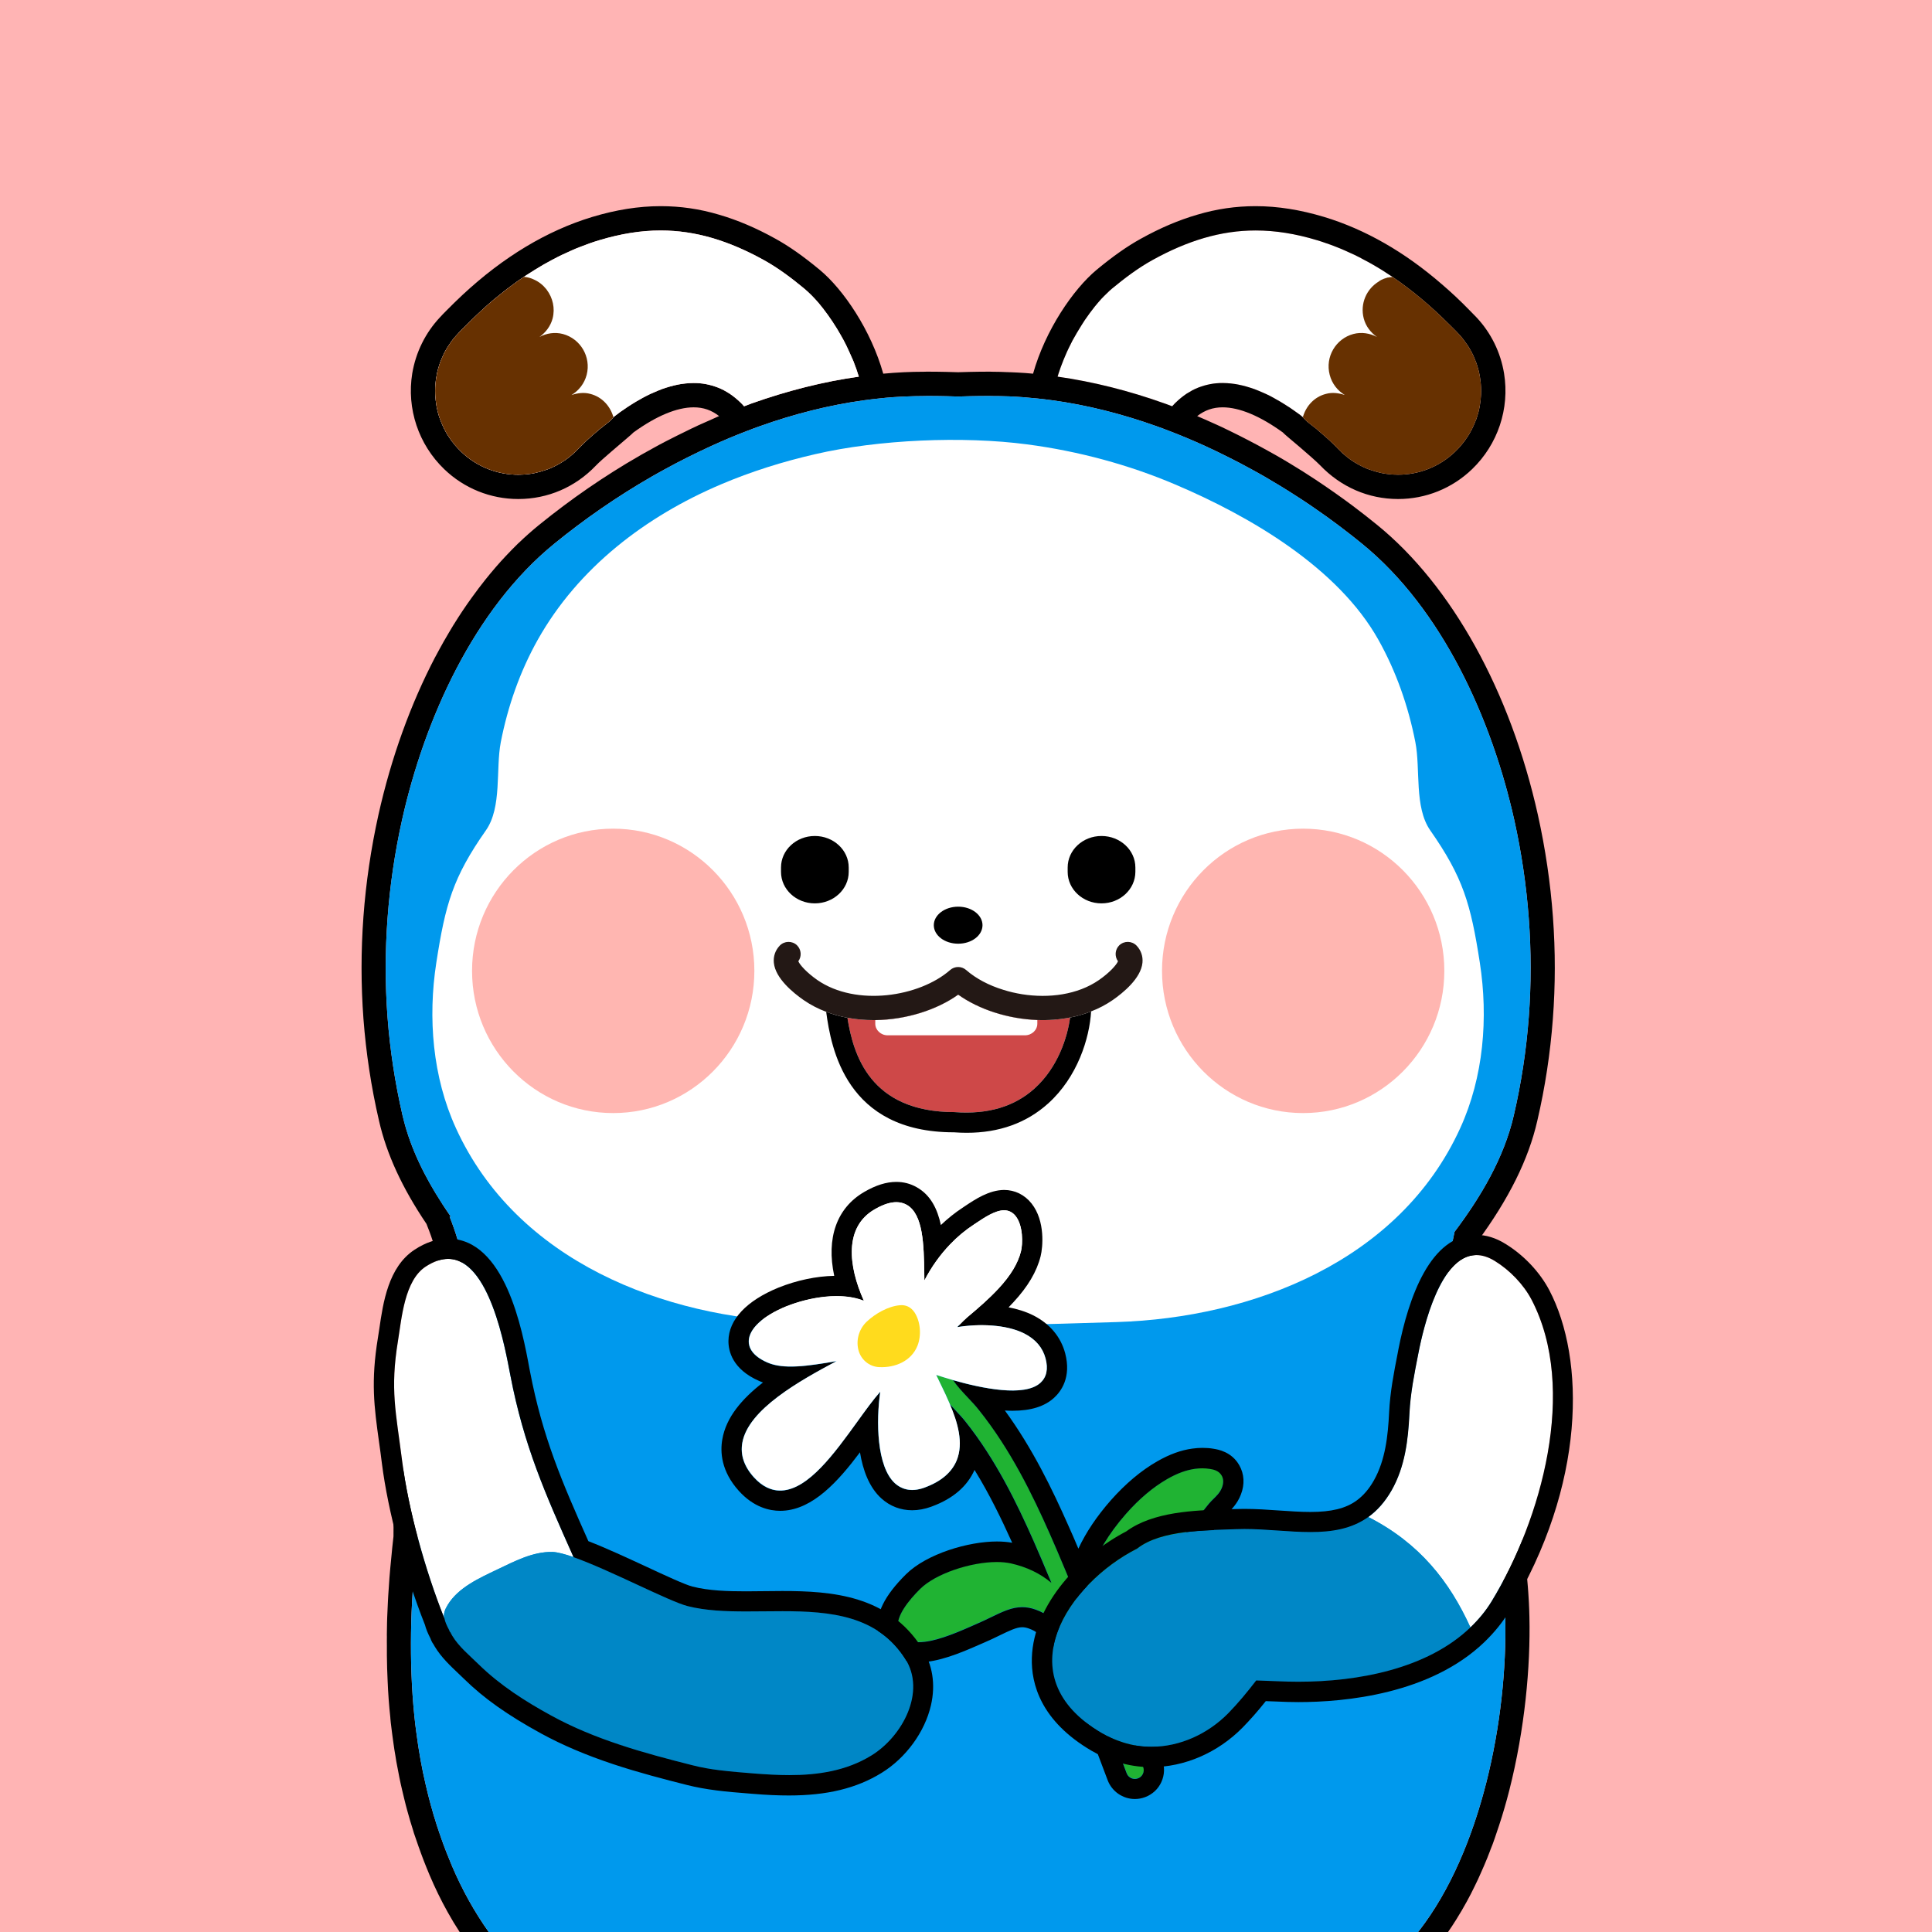 <?xml version="1.0" encoding="utf-8"?>
<!-- Generator: Adobe Illustrator 24.1.1, SVG Export Plug-In . SVG Version: 6.00 Build 0)  -->
<svg version="1.1" id="Layer_1" xmlns="http://www.w3.org/2000/svg" xmlns:xlink="http://www.w3.org/1999/xlink" x="0px" y="0px"
	 viewBox="0 0 240 240" style="enable-background:new 0 0 240 240;" xml:space="preserve">
<rect style="fill:#FFB4B4;" width="240" height="240"/>
<g>
	<path style="fill:#FFFFFF;" d="M183.99,48.53c0,0.01,0,0.01,0,0.02v0.01c0,0.14,0,0.28-0.01,0.42s-0.01,0.28-0.03,0.42
		c-0.01,0.2-0.03,0.39-0.06,0.57c-0.02,0.17-0.04,0.33-0.07,0.49c-0.01,0.04-0.01,0.07-0.02,0.11c-0.04,0.18-0.08,0.36-0.12,0.54
		c-0.02,0.05-0.03,0.1-0.04,0.15c-0.03,0.11-0.06,0.23-0.1,0.35c-0.03,0.09-0.05,0.17-0.08,0.25c-0.02,0.06-0.04,0.13-0.06,0.19
		c-0.01,0.02-0.01,0.03-0.02,0.05c-0.1,0.26-0.21,0.52-0.32,0.77c-0.07,0.16-0.14,0.31-0.22,0.46c-0.12,0.23-0.24,0.46-0.37,0.67
		c-0.09,0.15-0.19,0.3-0.29,0.44h-0.01c-0.02,0.03-0.03,0.06-0.05,0.08c0,0.01-0.01,0.01-0.01,0.02c-0.08,0.12-0.16,0.23-0.24,0.34
		h-0.01c-0.1,0.14-0.21,0.28-0.33,0.42c-0.23,0.27-0.49,0.55-0.75,0.8c-1.99,1.92-4.55,2.87-7.1,2.87h-0.01
		c-0.21,0-0.41-0.01-0.63-0.02c-0.21-0.01-0.42-0.03-0.63-0.06c-0.14-0.01-0.29-0.03-0.44-0.06c-0.11-0.02-0.22-0.04-0.32-0.06
		c-0.17-0.03-0.33-0.08-0.49-0.12c-0.18-0.04-0.35-0.09-0.52-0.15c-0.16-0.04-0.31-0.09-0.46-0.15c-0.17-0.05-0.33-0.11-0.49-0.18
		c-0.63-0.27-1.25-0.61-1.83-1c-0.29-0.2-0.57-0.42-0.84-0.66c-0.09-0.08-0.18-0.15-0.27-0.23c-0.25-0.27-0.52-0.54-0.81-0.81
		c-0.08-0.08-0.16-0.15-0.23-0.23c-0.34-0.33-0.7-0.68-1.1-1.02c-0.3-0.27-0.63-0.55-0.97-0.84l-0.03-0.03
		c-0.05-0.04-0.11-0.08-0.16-0.13c-0.33-0.28-0.67-0.55-1.02-0.8c-0.03-0.02-0.05-0.04-0.08-0.07c-0.01-0.01-0.02-0.01-0.02-0.02
		c-0.21-0.18-0.48-0.47-0.48-0.51h-0.01c-0.1-0.09-0.2-0.16-0.31-0.26c-0.08-0.06-0.16-0.12-0.25-0.18
		c-0.19-0.14-0.38-0.28-0.59-0.42c-0.09-0.06-0.17-0.12-0.26-0.18c-0.08-0.05-0.17-0.11-0.26-0.18c-0.02-0.01-0.04-0.02-0.07-0.04
		c-0.37-0.24-0.73-0.47-1.1-0.69c-0.1-0.06-0.2-0.12-0.3-0.17c-0.01-0.01-0.03-0.02-0.04-0.02c-0.29-0.17-0.57-0.33-0.86-0.48
		c-0.33-0.17-0.66-0.32-0.99-0.46s-0.65-0.28-0.97-0.4c-0.68-0.24-1.37-0.44-2.04-0.57c-0.11-0.02-0.22-0.04-0.33-0.06
		c-0.1-0.01-0.2-0.03-0.31-0.04c-0.2-0.03-0.39-0.05-0.6-0.06c-0.03-0.01-0.05-0.01-0.08-0.01c-0.2-0.01-0.4-0.02-0.6-0.02
		c-0.52,0-1.03,0.04-1.54,0.14c-0.12,0.02-0.25,0.05-0.37,0.08c-0.25,0.06-0.51,0.13-0.76,0.22c-0.12,0.04-0.24,0.08-0.36,0.13
		c-0.24,0.1-0.49,0.21-0.73,0.33c0,0.01-0.01,0.01-0.01,0.01c-0.23,0.13-0.47,0.27-0.71,0.42c-0.46,0.31-0.93,0.69-1.38,1.13
		c-0.07,0.07-0.15,0.14-0.22,0.23c-0.06,0.06-0.13,0.13-0.18,0.2c-0.25-0.1-0.5-0.19-0.75-0.28l-0.17-0.06
		c-4.47-1.6-8.95-2.72-13.32-3.34c0.07-0.25,0.15-0.5,0.24-0.75c0.09-0.28,0.19-0.56,0.3-0.83c0.12-0.33,0.26-0.67,0.4-0.99
		c0.14-0.34,0.29-0.67,0.45-1c0.04-0.08,0.08-0.16,0.12-0.24c0.11-0.23,0.23-0.45,0.34-0.68c0.37-0.66,0.74-1.31,1.14-1.93
		l0.39-0.61c0.4-0.59,0.82-1.15,1.23-1.67c0.27-0.34,0.56-0.66,0.83-0.97c0.11-0.12,0.23-0.24,0.34-0.35
		c0.11-0.11,0.22-0.22,0.33-0.32c0.11-0.11,0.22-0.22,0.33-0.32c0.1-0.1,0.21-0.19,0.32-0.28c1.57-1.3,3.24-2.56,5.03-3.55
		c2.17-1.2,4.28-2.11,6.39-2.73c2.13-0.62,4.24-0.94,6.42-0.94c2.43,0,4.96,0.4,7.63,1.21c0.4,0.12,0.8,0.25,1.18,0.39
		c0.31,0.1,0.6,0.21,0.89,0.32c0.2,0.08,0.41,0.16,0.61,0.24c0.29,0.11,0.57,0.24,0.87,0.37c0.38,0.17,0.76,0.34,1.14,0.52
		c0.37,0.18,0.75,0.37,1.12,0.58c0.37,0.19,0.74,0.39,1.1,0.6c0.84,0.48,1.67,1,2.48,1.55c2.47,1.68,4.77,3.63,6.88,5.74
		c0.17,0.15,0.33,0.33,0.5,0.49l0.44,0.44c0.08,0.07,0.15,0.15,0.21,0.22l0.16,0.17c0.18,0.18,0.34,0.36,0.48,0.55
		c0.15,0.18,0.29,0.38,0.42,0.57c0.11,0.14,0.22,0.29,0.31,0.44c0.1,0.15,0.18,0.3,0.27,0.46c0.1,0.17,0.19,0.34,0.27,0.52
		c0.01,0.01,0.01,0.02,0.02,0.03c0.04,0.08,0.08,0.17,0.12,0.26c0,0.02,0.01,0.03,0.02,0.05v0.01c0.06,0.12,0.1,0.24,0.15,0.36
		c0.1,0.22,0.18,0.45,0.25,0.68c0.01,0.02,0.02,0.06,0.02,0.08c0.07,0.21,0.13,0.42,0.18,0.64c0.01,0.02,0.01,0.04,0.02,0.07
		c0.03,0.11,0.05,0.22,0.07,0.35c0.03,0.11,0.05,0.22,0.06,0.34C183.94,47.42,183.99,47.97,183.99,48.53z"/>
	<path d="M191.04,101.22c-3.42-15.35-10.69-28.47-19.96-36.01c-0.98-0.8-1.98-1.58-2.99-2.34c-1.52-1.14-3.08-2.23-4.66-3.28
		c-0.53-0.35-1.06-0.69-1.59-1.03c-0.54-0.34-1.07-0.66-1.61-0.99c-0.54-0.33-1.09-0.65-1.63-0.96l-0.3-0.17
		c-0.46-0.26-0.93-0.52-1.39-0.77c-0.24-0.13-0.46-0.25-0.68-0.37c-0.84-0.45-1.58-0.83-2.29-1.19c-0.31-0.16-0.65-0.33-1.01-0.5
		c-0.13-0.07-0.27-0.13-0.41-0.2c-0.5-0.25-1.04-0.5-1.6-0.75c-0.41-0.18-0.81-0.36-1.21-0.54c-0.33-0.14-0.67-0.29-0.99-0.43
		c0.95-0.74,1.97-1.09,3.16-1.09c2.09,0,4.66,1.08,7.48,3.12c0.09,0.13,1.03,0.91,2.07,1.79c0.98,0.84,2.04,1.76,2.56,2.29
		c2.59,2.71,6.01,4.19,9.69,4.19c3.43,0,6.71-1.32,9.19-3.71c3.19-3.07,4.68-7.51,3.97-11.89c-0.43-2.62-1.62-5.05-3.44-6.98
		c-0.19-0.2-0.5-0.52-0.89-0.91c-1.11-1.14-2.25-2.21-3.4-3.19c-4.62-4.01-9.53-6.82-14.62-8.36c-2.97-0.89-5.76-1.34-8.51-1.34
		c-2.46,0-4.83,0.34-7.25,1.06c-2.3,0.67-4.59,1.64-7.02,2.99c-1.7,0.94-3.45,2.17-5.5,3.87c-2.91,2.43-6.36,7.49-7.88,12.89
		c-0.65-0.06-1.29-0.11-1.92-0.14c-0.29-0.01-0.59-0.03-0.88-0.04h-0.16c-0.05,0-0.1,0-0.15-0.01h-0.07
		c-0.62-0.03-1.22-0.05-1.83-0.05l-0.38-0.01c-1.79,0-3.29,0.05-3.91,0.07c-0.63-0.02-2.13-0.07-3.89-0.07l-0.36,0.01
		c-0.01,0-0.01,0-0.02,0c-1.65,0-3.31,0.08-5.04,0.24c-1.52-5.4-4.95-10.46-7.88-12.89c-2.05-1.7-3.8-2.93-5.5-3.87
		c-2.43-1.35-4.72-2.32-7.02-2.99c-2.42-0.72-4.79-1.06-7.25-1.06c-2.75,0-5.54,0.45-8.5,1.34c-5.64,1.71-11.05,4.97-16.12,9.69
		c-0.65,0.61-1.3,1.24-1.94,1.89c-0.36,0.36-0.67,0.68-0.83,0.86c-1.84,1.95-3.03,4.38-3.47,7c-0.71,4.38,0.78,8.82,3.97,11.89
		c2.48,2.39,5.76,3.71,9.2,3.71c3.68,0,7.09-1.48,9.63-4.14c0.42-0.44,1.2-1.12,1.99-1.8c1.26-1.09,2.58-2.18,2.69-2.33
		c2.82-2.04,5.39-3.12,7.48-3.12c1.2,0,2.22,0.35,3.16,1.09c-0.11,0.05-0.23,0.09-0.34,0.15c-0.11,0.05-0.23,0.1-0.34,0.15
		c-0.07,0.03-0.13,0.06-0.2,0.09c-0.38,0.16-0.76,0.33-1.15,0.51c-0.02,0-0.03,0.01-0.05,0.03c-0.03,0.01-0.07,0.02-0.11,0.04
		c-0.24,0.1-0.47,0.21-0.71,0.33c-0.17,0.07-0.35,0.16-0.52,0.24c-0.24,0.11-0.48,0.23-0.73,0.36c-0.18,0.09-0.35,0.17-0.53,0.26
		c-0.18,0.08-0.36,0.18-0.55,0.27c-0.44,0.22-0.9,0.45-1.4,0.71c-0.49,0.25-1.01,0.53-1.58,0.85c-0.44,0.24-0.91,0.5-1.37,0.76
		c-0.64,0.37-1.28,0.74-1.91,1.12c-0.55,0.33-1.08,0.66-1.62,1c-1.07,0.68-2.13,1.37-3.17,2.09c-2.09,1.44-4.13,2.97-6.09,4.56
		c-0.87,0.71-1.72,1.46-2.55,2.26c-0.01,0-0.01,0-0.01,0c-0.27,0.28-0.55,0.55-0.82,0.82c-0.24,0.24-0.48,0.49-0.71,0.74
		c-0.89,0.94-1.74,1.93-2.58,2.98c-0.55,0.69-1.1,1.41-1.63,2.15c-0.8,1.1-1.57,2.25-2.31,3.45c0,0.01-0.01,0.01-0.01,0.01
		c-0.39,0.64-0.77,1.29-1.15,1.95c0,0,0,0-0.01,0.01c-0.37,0.66-0.74,1.33-1.1,2.01c0,0.01-0.01,0.01-0.01,0.01
		c-3.05,5.84-5.47,12.49-7.06,19.62c-1.86,8.4-2.49,16.93-1.86,25.36c0.32,4.21,0.96,8.46,1.93,12.64c0.94,4.13,2.87,8.33,5.9,12.82
		l0.08,0.21c0.35,0.86,0.65,1.72,0.9,2.59c0.13,0.41,0.24,0.83,0.32,1.24l0.09,0.53l0.02,0.15c0.01,0.06,0.02,0.14,0.03,0.22
		l0.02,0.13l0.01,0.15c0.67,5.1-0.91,11.12-2.44,16.94c-0.75,2.86-1.46,5.58-1.93,8.22c-0.05,0.28-0.1,0.55-0.14,0.83
		c-0.26,1.59-0.49,3.18-0.7,4.75h-0.35l-0.01,2.85c-0.02,0.22-0.05,0.44-0.07,0.65c-0.06,0.55-0.12,1.06-0.16,1.56
		c-0.06,0.61-0.12,1.19-0.17,1.75c-0.04,0.4-0.07,0.79-0.1,1.17c-0.04,0.5-0.07,1-0.1,1.48c-0.02,0.24-0.03,0.49-0.05,0.72
		c-0.01,0.24-0.02,0.48-0.04,0.71c-0.03,0.7-0.06,1.37-0.09,2.01c0,0.22-0.01,0.43-0.02,0.64c-0.01,0.42-0.02,0.84-0.02,1.24
		c0,0.19-0.01,0.38,0,0.57c-0.01,0.38,0,0.75,0,1.13v1.17c0.01,1.06,0.04,2.09,0.09,3.1c0.06,1.59,0.18,3.12,0.34,4.63v0.05
		c0.01,0.17,0.03,0.35,0.05,0.53c0.05,0.38,0.09,0.76,0.14,1.14c0.02,0.2,0.05,0.4,0.08,0.61c0.04,0.31,0.08,0.63,0.13,0.94
		c0.07,0.49,0.14,0.98,0.23,1.46c0.07,0.5,0.16,0.99,0.26,1.48c0.07,0.4,0.15,0.8,0.23,1.2c0.11,0.55,0.23,1.1,0.36,1.64
		c0,0.01,0.01,0.03,0.01,0.04c0.07,0.29,0.14,0.59,0.21,0.88c0.14,0.59,0.29,1.17,0.45,1.74c0.01,0.01,0.01,0.02,0.01,0.03
		c0.2,0.73,0.41,1.45,0.64,2.16c0.04,0.15,0.08,0.29,0.13,0.44c0.13,0.38,0.26,0.75,0.39,1.13l0.2,0.58
		c0.01,0.02,0.01,0.03,0.02,0.05c0.09,0.25,0.18,0.5,0.27,0.75c0.2,0.55,0.42,1.12,0.67,1.74c0.13,0.31,0.26,0.63,0.4,0.97
		c0.67,1.58,1.41,3.1,2.23,4.57c0.47,0.85,0.97,1.68,1.5,2.49c0.37,0.59,0.76,1.16,1.16,1.73l0.9,1.27h118.23l0.88-0.88
		c0.13-0.12,0.24-0.26,0.34-0.39l0.04-0.04l0.03-0.04c0.41-0.54,0.82-1.09,1.2-1.65c0.35-0.5,0.69-1.02,1.02-1.55
		c0.23-0.37,0.46-0.74,0.68-1.12c0.22-0.38,0.44-0.76,0.65-1.15c0.34-0.62,0.67-1.26,0.98-1.91c0.27-0.55,0.54-1.11,0.78-1.68
		c0.27-0.59,0.52-1.19,0.77-1.8c0.1-0.25,0.2-0.51,0.3-0.77c0.04-0.09,0.07-0.18,0.1-0.27c0.18-0.44,0.35-0.88,0.5-1.33
		c0.19-0.54,0.37-1.08,0.55-1.63c0.12-0.36,0.24-0.73,0.35-1.09c0.11-0.37,0.22-0.73,0.33-1.1c0.1-0.37,0.21-0.73,0.31-1.1
		c0.1-0.37,0.19-0.74,0.29-1.1c1.94-7.64,2.64-15.39,2.5-21.52c-0.01-0.63-0.04-1.27-0.07-1.9c-0.02-0.41-0.05-0.79-0.07-1.14
		c-0.02-0.28-0.04-0.54-0.06-0.79c-0.02-0.28-0.05-0.54-0.07-0.8l-0.01-0.12c-0.15-1.63-0.36-3.24-0.61-4.85
		c-0.65-4.32-1.58-8.58-2.48-12.74c-0.7-3.21-1.42-6.53-2-9.78c-0.21-1.2-0.48-2.37-0.74-3.5c-0.57-2.47-1.11-4.79-0.98-7l0.02-0.14
		l0.01-0.22c0.05-0.63,0.13-1.27,0.25-1.96c0.06-0.37,0.13-0.76,0.21-1.16l0.06-0.29v-0.02c0.01-0.06,0.03-0.12,0.04-0.18
		c3.93-5.33,6.39-10.27,7.48-15.07c0.96-4.11,1.61-8.37,1.93-12.63C193.54,118.19,192.91,109.65,191.04,101.22z M131.62,46.04
		c0.09-0.28,0.19-0.56,0.3-0.83c0.12-0.33,0.26-0.66,0.4-0.99c0.14-0.34,0.29-0.67,0.45-1c0.04-0.08,0.08-0.16,0.12-0.24
		c0.11-0.23,0.23-0.45,0.34-0.68c0.37-0.66,0.74-1.31,1.14-1.93l0.39-0.61c0.4-0.59,0.82-1.15,1.23-1.67
		c0.27-0.34,0.56-0.66,0.83-0.97c0.11-0.12,0.23-0.24,0.34-0.35c0.11-0.11,0.22-0.22,0.33-0.32c0.11-0.11,0.22-0.22,0.33-0.32
		c0.1-0.1,0.21-0.19,0.32-0.28c1.57-1.3,3.24-2.56,5.03-3.55c2.17-1.2,4.28-2.11,6.39-2.73c2.13-0.62,4.24-0.94,6.42-0.94
		c2.43,0,4.96,0.4,7.63,1.21c0.4,0.12,0.8,0.25,1.18,0.39c0.31,0.1,0.6,0.21,0.89,0.32c0.2,0.08,0.41,0.16,0.61,0.24
		c0.29,0.11,0.57,0.24,0.87,0.37c0.38,0.17,0.76,0.34,1.14,0.52c0.37,0.18,0.75,0.37,1.12,0.58c0.37,0.19,0.74,0.39,1.1,0.6
		c0.84,0.48,1.67,1,2.48,1.55c2.47,1.68,4.77,3.63,6.88,5.74c0.17,0.15,0.33,0.33,0.5,0.49l0.44,0.44c0.08,0.07,0.15,0.15,0.21,0.22
		l0.16,0.17c0.18,0.18,0.34,0.36,0.48,0.55c0.15,0.18,0.29,0.38,0.42,0.57c0.11,0.14,0.22,0.29,0.31,0.44
		c0.1,0.15,0.18,0.3,0.27,0.46c0.1,0.17,0.19,0.34,0.27,0.52c0.01,0.01,0.01,0.02,0.02,0.03c0.04,0.08,0.08,0.17,0.12,0.26
		c0,0.02,0.01,0.03,0.02,0.05v0.01c0.06,0.12,0.1,0.24,0.15,0.36c0.1,0.22,0.18,0.45,0.25,0.68c0.01,0.02,0.02,0.06,0.02,0.08
		c0.07,0.21,0.13,0.42,0.18,0.64c0.01,0.02,0.01,0.04,0.02,0.07c0.03,0.11,0.05,0.22,0.07,0.35c0.03,0.11,0.05,0.22,0.06,0.34
		c0.09,0.54,0.14,1.09,0.14,1.65c0,0.01,0,0.01,0,0.02v0.01c0,0.14,0,0.28-0.01,0.42s-0.01,0.28-0.03,0.42
		c-0.01,0.2-0.03,0.39-0.06,0.57c-0.02,0.17-0.04,0.33-0.07,0.49c-0.01,0.04-0.01,0.07-0.02,0.11c-0.04,0.18-0.08,0.36-0.12,0.54
		c-0.02,0.05-0.03,0.1-0.04,0.15c-0.03,0.11-0.06,0.23-0.1,0.35c-0.03,0.09-0.05,0.17-0.08,0.25c-0.02,0.06-0.04,0.13-0.06,0.19
		c-0.01,0.02-0.01,0.03-0.02,0.05c-0.1,0.26-0.21,0.52-0.32,0.77c-0.07,0.16-0.14,0.31-0.22,0.46c-0.12,0.23-0.24,0.46-0.37,0.67
		c-0.09,0.15-0.19,0.3-0.29,0.44h-0.01c-0.02,0.03-0.03,0.06-0.05,0.08c0,0.01-0.01,0.01-0.01,0.02c-0.08,0.12-0.16,0.23-0.24,0.34
		h-0.01c-0.1,0.14-0.21,0.28-0.33,0.42c-0.23,0.27-0.49,0.55-0.75,0.8c-1.99,1.92-4.55,2.87-7.1,2.87h-0.01
		c-0.21,0-0.41-0.01-0.63-0.02c-0.21-0.01-0.42-0.03-0.63-0.06c-0.14-0.01-0.29-0.03-0.44-0.06c-0.11-0.02-0.22-0.04-0.32-0.06
		c-0.17-0.03-0.33-0.08-0.49-0.12c-0.18-0.04-0.35-0.09-0.52-0.15c-0.16-0.04-0.31-0.09-0.46-0.15c-0.17-0.05-0.33-0.11-0.49-0.18
		c-0.63-0.27-1.25-0.61-1.83-1c-0.29-0.2-0.57-0.42-0.84-0.66c-0.09-0.08-0.18-0.15-0.27-0.23c-0.18-0.17-0.35-0.34-0.52-0.51
		c-0.02-0.02-0.05-0.05-0.07-0.07c-0.07-0.08-0.14-0.16-0.22-0.23c-0.08-0.08-0.16-0.15-0.23-0.23c-0.34-0.33-0.7-0.68-1.1-1.02
		c-0.3-0.27-0.63-0.55-0.97-0.84l-0.03-0.03c-0.05-0.04-0.11-0.08-0.16-0.13c-0.33-0.26-0.68-0.52-1.02-0.8
		c-0.03-0.02-0.05-0.04-0.08-0.07c-0.01-0.01-0.02-0.01-0.02-0.02c-0.21-0.18-0.48-0.47-0.48-0.51h-0.01
		c-0.1-0.09-0.2-0.16-0.31-0.26c-0.08-0.06-0.16-0.12-0.25-0.18c-0.19-0.14-0.38-0.28-0.59-0.42c-0.09-0.06-0.17-0.12-0.26-0.18
		c-0.08-0.05-0.17-0.11-0.26-0.18c-0.02-0.01-0.04-0.02-0.07-0.04c-0.37-0.24-0.73-0.47-1.1-0.69c-0.1-0.06-0.2-0.12-0.3-0.17
		c-0.01-0.01-0.03-0.02-0.04-0.02c-0.29-0.17-0.57-0.33-0.86-0.48c-0.33-0.17-0.66-0.32-0.99-0.46s-0.65-0.28-0.97-0.4
		c-0.68-0.24-1.37-0.44-2.04-0.57c-0.11-0.02-0.22-0.04-0.33-0.06c-0.1-0.01-0.2-0.03-0.31-0.04c-0.2-0.03-0.39-0.05-0.6-0.06
		c-0.03-0.01-0.05-0.01-0.08-0.01c-0.2-0.01-0.4-0.02-0.6-0.02c-0.52,0-1.03,0.04-1.54,0.14c-0.12,0.02-0.25,0.05-0.37,0.08
		c-0.25,0.06-0.51,0.13-0.76,0.22c-0.12,0.04-0.24,0.08-0.36,0.13c-0.24,0.1-0.49,0.21-0.73,0.33c0,0.01-0.01,0.01-0.01,0.01
		c-0.23,0.13-0.47,0.27-0.71,0.42c-0.46,0.31-0.93,0.69-1.38,1.13c-0.07,0.07-0.15,0.14-0.22,0.23c-0.06,0.06-0.13,0.13-0.18,0.2
		c-0.25-0.1-0.5-0.19-0.75-0.28l-0.17-0.06c-4.47-1.6-8.95-2.72-13.32-3.34C131.45,46.54,131.53,46.28,131.62,46.04z M89.2,48.15
		c-0.12-0.05-0.24-0.09-0.36-0.13c-0.25-0.09-0.51-0.16-0.76-0.22c-0.12-0.03-0.25-0.06-0.37-0.08c-0.51-0.1-1.02-0.14-1.54-0.14
		c-0.2,0-0.4,0.01-0.6,0.02c-0.03,0-0.05,0-0.08,0.01c-0.2,0.01-0.4,0.03-0.6,0.06c-0.21,0.02-0.42,0.06-0.64,0.1
		c-0.67,0.13-1.36,0.33-2.04,0.57c-0.32,0.12-0.64,0.26-0.96,0.4c-0.34,0.14-0.67,0.29-0.99,0.46c-0.3,0.15-0.58,0.31-0.87,0.48
		c-0.01,0-0.03,0.01-0.04,0.02c-0.1,0.05-0.19,0.11-0.3,0.17c-0.37,0.22-0.73,0.45-1.1,0.69c-0.3,0.2-0.59,0.4-0.89,0.61
		c-0.28,0.2-0.57,0.43-0.85,0.64v0.01H76.2c0,0.05-0.38,0.44-0.58,0.6c-0.4,0.31-0.8,0.62-1.18,0.93l-0.03,0.03
		c-0.19,0.16-0.39,0.34-0.58,0.5c-0.14,0.11-0.27,0.22-0.39,0.34c-0.39,0.34-0.76,0.69-1.1,1.02c-0.15,0.15-0.3,0.3-0.45,0.46
		c-0.02,0.02-0.05,0.05-0.07,0.07c-0.25,0.26-0.51,0.51-0.78,0.74c-0.28,0.24-0.56,0.46-0.85,0.66c-0.58,0.39-1.19,0.73-1.83,1
		c-0.16,0.07-0.32,0.13-0.49,0.18c-0.15,0.06-0.3,0.11-0.46,0.15c-0.17,0.06-0.34,0.11-0.52,0.15c-0.16,0.04-0.33,0.09-0.49,0.12
		c-0.12,0.03-0.24,0.05-0.36,0.07c-0.35,0.05-0.69,0.09-1.03,0.11c-0.22,0.01-0.42,0.02-0.63,0.02c-2.55,0-5.12-0.95-7.11-2.87
		c-0.26-0.25-0.51-0.53-0.75-0.8c-0.12-0.14-0.23-0.28-0.33-0.42h-0.01c-0.08-0.11-0.16-0.22-0.24-0.34c0-0.01-0.01-0.01-0.01-0.02
		c-0.02-0.02-0.03-0.05-0.05-0.08h-0.01c-0.1-0.14-0.19-0.29-0.29-0.44c-0.13-0.21-0.25-0.44-0.37-0.67
		c-0.08-0.15-0.15-0.3-0.22-0.46c-0.11-0.25-0.22-0.51-0.31-0.77c-0.01-0.02-0.01-0.03-0.02-0.05c-0.03-0.06-0.05-0.13-0.07-0.19
		c-0.03-0.08-0.06-0.17-0.08-0.25c-0.04-0.12-0.07-0.24-0.1-0.35c-0.01-0.05-0.02-0.1-0.04-0.15c-0.04-0.18-0.08-0.36-0.12-0.54
		c-0.01-0.04-0.01-0.07-0.02-0.11c-0.03-0.16-0.05-0.32-0.07-0.49c-0.03-0.18-0.05-0.37-0.06-0.57c-0.02-0.14-0.02-0.28-0.03-0.42
		s-0.01-0.28-0.01-0.42v-0.01c0-0.01,0-0.01,0-0.02c0-0.56,0.05-1.11,0.14-1.65c0.04-0.23,0.08-0.47,0.13-0.69
		c0.01-0.03,0.01-0.05,0.02-0.07c0.05-0.22,0.11-0.43,0.18-0.64c0-0.02,0.01-0.06,0.02-0.08c0.07-0.23,0.16-0.46,0.25-0.68
		c0.05-0.12,0.09-0.24,0.15-0.36c0.05-0.12,0.1-0.24,0.16-0.35c0.08-0.18,0.17-0.35,0.27-0.52c0.14-0.25,0.29-0.49,0.46-0.73
		c0.02-0.04,0.04-0.07,0.07-0.11c0.13-0.19,0.26-0.38,0.4-0.55c0.02-0.03,0.04-0.05,0.06-0.08c0.01-0.02,0.03-0.03,0.05-0.05
		c0.14-0.17,0.3-0.34,0.45-0.5c0.04-0.04,0.09-0.1,0.15-0.17c0.06-0.06,0.13-0.14,0.21-0.22c0.22-0.23,0.45-0.44,0.68-0.67
		c0.09-0.09,0.17-0.18,0.26-0.26c0.49-0.5,1-0.99,1.51-1.46c0.28-0.25,0.55-0.51,0.83-0.76c0.28-0.24,0.56-0.49,0.85-0.73
		c0.32-0.27,0.65-0.53,0.98-0.79c0.32-0.27,0.66-0.52,0.99-0.77c0.34-0.25,0.68-0.51,1.02-0.75c0.24-0.17,0.48-0.33,0.73-0.5
		c0.1-0.07,0.21-0.14,0.31-0.21c0.35-0.23,0.71-0.45,1.06-0.67c0.36-0.22,0.72-0.44,1.08-0.65c0.33-0.19,0.68-0.38,1.02-0.56
		c0.08-0.05,0.16-0.09,0.23-0.12c0.33-0.18,0.66-0.34,0.98-0.5c0.38-0.18,0.76-0.35,1.14-0.52c0.39-0.18,0.77-0.34,1.17-0.49
		c0.77-0.3,1.56-0.59,2.37-0.83c2.69-0.81,5.2-1.21,7.63-1.21c2.18,0,4.3,0.32,6.42,0.94c2.11,0.62,4.22,1.53,6.39,2.73
		c1.79,0.99,3.46,2.25,5.03,3.55c0.14,0.12,0.29,0.25,0.43,0.38c0.15,0.14,0.3,0.28,0.45,0.43c0.29,0.29,0.59,0.62,0.89,0.96
		c0.78,0.93,1.56,2.01,2.29,3.2c0.13,0.22,0.27,0.44,0.4,0.68c0.12,0.23,0.25,0.46,0.39,0.69c0.12,0.24,0.25,0.48,0.37,0.72
		c0.11,0.24,0.23,0.48,0.34,0.73c0.17,0.36,0.34,0.74,0.5,1.12c0.02,0.05,0.03,0.09,0.06,0.14c0.13,0.33,0.25,0.67,0.37,1
		c0.09,0.25,0.17,0.51,0.25,0.77c0.01,0.04,0.03,0.08,0.04,0.12c-4.37,0.61-8.85,1.74-13.33,3.33c-0.31,0.11-0.61,0.23-0.92,0.35
		h-0.01c-0.13-0.16-0.27-0.3-0.4-0.43c-0.45-0.44-0.92-0.82-1.38-1.13c-0.23-0.15-0.48-0.29-0.71-0.42c0,0-0.01,0-0.01-0.01
		C89.69,48.36,89.45,48.25,89.2,48.15z M189.91,126.36c-0.31,4.11-0.93,8.19-1.86,12.19c-1.2,5.25-4.11,10.16-7.36,14.47
		c-0.08,0.39-0.17,0.78-0.24,1.16v0.01c-0.23,1.14-0.41,2.29-0.51,3.45c-0.01,0.07-0.01,0.13-0.01,0.21
		c-0.01,0.06-0.02,0.12-0.02,0.18v0.01c-0.24,3.78,1.09,7.48,1.76,11.24c1.59,9.04,4.19,17.97,5.05,27.13v0.02
		c0.09,0.9,0.15,1.8,0.2,2.7c0.03,0.6,0.06,1.2,0.07,1.82c0.29,12.72-3.01,28.95-10.68,38.86c-0.05,0.06-0.1,0.13-0.16,0.19H60.71
		c-1.75-2.47-3.29-5.21-4.57-8.22c-0.46-1.1-0.9-2.2-1.29-3.31c-0.19-0.56-0.39-1.11-0.57-1.67c-0.54-1.68-1-3.36-1.39-5.06
		c-0.5-2.13-0.88-4.28-1.16-6.44c-0.1-0.72-0.19-1.45-0.26-2.17c-0.35-3.43-0.46-6.87-0.41-10.32c0.02-1.72,0.1-3.45,0.21-5.16
		c0.14-2.22,0.36-4.42,0.61-6.63v-0.01c0,0,0-0.01,0.01-0.01c0-0.01,0-0.01,0-0.02c0.28-2.42,0.62-4.85,1.01-7.26
		c1.31-8.23,5.64-18.3,4.53-26.85v-0.01c-0.03-0.21-0.05-0.4-0.08-0.59c-0.04-0.24-0.08-0.48-0.12-0.72
		c-0.1-0.52-0.23-1.05-0.39-1.57c-0.28-0.94-0.61-1.89-0.99-2.84H56c-0.36-0.52-0.71-1.04-1.05-1.57c-0.03-0.03-0.04-0.06-0.05-0.09
		c-2.12-3.26-3.88-6.79-4.79-10.5c-0.04-0.14-0.08-0.29-0.11-0.43c-0.92-4-1.55-8.08-1.86-12.19c-0.61-8.19,0.02-16.47,1.8-24.49
		c2.79-12.52,8.94-26.21,18.92-34.33c3.73-3.04,7.8-5.86,12.09-8.33c0.53-0.3,1.07-0.61,1.61-0.9c0.95-0.52,1.91-1.03,2.88-1.51
		c0.98-0.49,1.95-0.96,2.94-1.41c1.47-0.67,2.96-1.3,4.48-1.88c0,0,0,0,0.01,0c0.5-0.2,1-0.38,1.5-0.56
		c4.26-1.52,8.62-2.63,12.99-3.23c0,0,0,0,0.01,0c0.61-0.08,1.22-0.16,1.83-0.22c1.14-0.13,2.28-0.21,3.42-0.25
		c0.7-0.03,1.41-0.05,2.11-0.05h0.11c0,0,0.13-0.01,0.3-0.01c1.84,0,3.36,0.05,3.89,0.07c0.52-0.02,2.05-0.07,3.88-0.07
		c0.18,0,0.3,0.01,0.3,0.01h0.11c0.01,0,0.01,0,0.02,0c0.56,0,1.14,0.01,1.7,0.03c0.13,0.01,0.25,0.01,0.36,0.01
		c1.15,0.05,2.3,0.14,3.45,0.26c0.62,0.06,1.22,0.14,1.83,0.22c0.01,0,0.02,0,0.02,0c4.37,0.6,8.73,1.71,12.98,3.23
		c0.5,0.18,1.01,0.36,1.5,0.56c0.01,0,0.01,0,0.01,0c1.52,0.58,3.01,1.21,4.49,1.88c0.99,0.45,1.95,0.92,2.93,1.41
		c0.97,0.48,1.93,0.99,2.88,1.51c0.54,0.29,1.08,0.6,1.61,0.9c1.33,0.77,2.64,1.57,3.92,2.4c0.5,0.31,0.99,0.64,1.48,0.97
		c0.06,0.04,0.11,0.07,0.17,0.11c0.57,0.39,1.13,0.78,1.69,1.18c0.29,0.2,0.59,0.41,0.88,0.63c0.68,0.49,1.34,0.99,2,1.5
		c0.66,0.5,1.31,1.02,1.95,1.54c9.98,8.12,16.13,21.81,18.92,34.33C189.89,109.89,190.53,118.17,189.91,126.36z"/>
	<path style="fill:#FFFFFF;" d="M106.69,46.79c-4.37,0.61-8.85,1.74-13.33,3.33c-0.31,0.11-0.61,0.23-0.92,0.35h-0.01
		c-0.13-0.16-0.27-0.3-0.4-0.43c-0.45-0.44-0.92-0.82-1.38-1.13c-0.23-0.15-0.48-0.29-0.71-0.42c0,0-0.01,0-0.01-0.01
		c-0.24-0.12-0.48-0.23-0.73-0.33c-0.12-0.05-0.24-0.09-0.36-0.13c-0.25-0.09-0.51-0.16-0.76-0.22c-0.12-0.03-0.25-0.06-0.37-0.08
		c-0.51-0.1-1.02-0.14-1.54-0.14c-0.2,0-0.4,0.01-0.6,0.02c-0.03,0-0.05,0-0.08,0.01c-0.2,0.01-0.4,0.03-0.6,0.06
		c-0.21,0.02-0.42,0.06-0.64,0.1c-0.67,0.13-1.36,0.33-2.04,0.57c-0.32,0.12-0.64,0.26-0.96,0.4c-0.34,0.14-0.67,0.29-0.99,0.46
		c-0.3,0.15-0.58,0.31-0.87,0.48c-0.01,0-0.03,0.01-0.04,0.02c-0.1,0.05-0.19,0.11-0.3,0.17c-0.37,0.22-0.73,0.45-1.1,0.69
		c-0.3,0.2-0.59,0.4-0.89,0.61c-0.28,0.2-0.57,0.43-0.85,0.64v0.01H76.2c0,0.05-0.38,0.44-0.58,0.6c-0.4,0.31-0.8,0.62-1.18,0.93
		l-0.03,0.03c-0.19,0.16-0.39,0.34-0.58,0.5c-0.14,0.11-0.27,0.22-0.39,0.34c-0.39,0.34-0.76,0.69-1.1,1.02
		c-0.15,0.15-0.3,0.3-0.45,0.46c-0.02,0.02-0.05,0.05-0.07,0.07c-0.25,0.26-0.51,0.51-0.78,0.74c-0.28,0.24-0.56,0.46-0.85,0.66
		c-0.58,0.39-1.19,0.73-1.83,1c-0.16,0.07-0.32,0.13-0.49,0.18c-0.15,0.06-0.3,0.11-0.46,0.15c-0.17,0.06-0.34,0.11-0.52,0.15
		c-0.16,0.04-0.33,0.09-0.49,0.12c-0.12,0.03-0.24,0.05-0.36,0.07c-0.35,0.05-0.69,0.09-1.03,0.11c-0.22,0.01-0.42,0.02-0.63,0.02
		c-2.55,0-5.12-0.95-7.11-2.87c-0.26-0.25-0.51-0.53-0.75-0.8c-0.12-0.14-0.23-0.28-0.33-0.42h-0.01c-0.08-0.11-0.16-0.22-0.24-0.34
		c0-0.01-0.01-0.01-0.01-0.02c-0.02-0.02-0.03-0.05-0.05-0.08h-0.01c-0.1-0.14-0.19-0.29-0.29-0.44c-0.13-0.21-0.25-0.44-0.37-0.67
		c-0.08-0.15-0.15-0.3-0.22-0.46c-0.11-0.25-0.22-0.51-0.31-0.77c-0.01-0.02-0.01-0.03-0.02-0.05c-0.03-0.06-0.05-0.13-0.07-0.19
		c-0.03-0.08-0.06-0.17-0.08-0.25c-0.04-0.12-0.07-0.24-0.1-0.35c-0.01-0.05-0.02-0.1-0.04-0.15c-0.04-0.18-0.08-0.36-0.12-0.54
		c-0.01-0.04-0.01-0.07-0.02-0.11c-0.03-0.16-0.05-0.32-0.07-0.49c-0.03-0.18-0.05-0.37-0.06-0.57c-0.02-0.14-0.02-0.28-0.03-0.42
		s-0.01-0.28-0.01-0.42v-0.01c0-0.01,0-0.01,0-0.02c0-0.56,0.05-1.11,0.14-1.65c0.04-0.23,0.08-0.47,0.13-0.69
		c0.01-0.03,0.01-0.05,0.02-0.07c0.05-0.22,0.11-0.43,0.18-0.64c0-0.02,0.01-0.06,0.02-0.08c0.07-0.23,0.16-0.46,0.25-0.68
		c0.05-0.12,0.09-0.24,0.15-0.36c0.05-0.12,0.1-0.24,0.16-0.35c0.08-0.18,0.17-0.35,0.27-0.52c0.14-0.25,0.29-0.49,0.46-0.73
		c0.02-0.04,0.04-0.07,0.07-0.11c0.13-0.19,0.26-0.38,0.4-0.55c0.02-0.03,0.04-0.05,0.06-0.08c0.01-0.02,0.03-0.03,0.05-0.05
		c0.14-0.17,0.3-0.34,0.45-0.5c0.04-0.04,0.09-0.1,0.15-0.17c0.06-0.06,0.13-0.14,0.21-0.22c0.22-0.23,0.45-0.44,0.68-0.67
		c0.09-0.09,0.17-0.18,0.26-0.26c0.49-0.5,1-0.99,1.51-1.46c0.28-0.25,0.55-0.51,0.83-0.76c0.28-0.24,0.56-0.49,0.85-0.73
		c0.32-0.27,0.65-0.53,0.98-0.79c0.32-0.27,0.66-0.52,0.99-0.77c0.34-0.25,0.68-0.51,1.02-0.75c0.24-0.17,0.48-0.33,0.73-0.5
		c0.1-0.07,0.21-0.14,0.31-0.21c0.35-0.23,0.71-0.45,1.06-0.67c0.36-0.22,0.72-0.44,1.08-0.65c0.33-0.19,0.68-0.38,1.02-0.56
		c0.08-0.05,0.16-0.09,0.23-0.12c0.33-0.18,0.66-0.34,0.98-0.5c0.38-0.18,0.76-0.35,1.14-0.52c0.39-0.18,0.77-0.34,1.17-0.49
		c0.77-0.3,1.56-0.59,2.37-0.83c2.69-0.81,5.2-1.21,7.63-1.21c2.18,0,4.3,0.32,6.42,0.94c2.11,0.62,4.22,1.53,6.39,2.73
		c1.79,0.99,3.46,2.25,5.03,3.55c0.14,0.12,0.29,0.25,0.43,0.38c0.15,0.14,0.3,0.28,0.45,0.43c0.29,0.29,0.59,0.62,0.89,0.96
		c0.78,0.93,1.56,2.01,2.29,3.2c0.13,0.22,0.27,0.44,0.4,0.68c0.12,0.23,0.25,0.46,0.39,0.69c0.12,0.24,0.25,0.48,0.37,0.72
		c0.11,0.24,0.23,0.48,0.34,0.73c0.17,0.36,0.34,0.74,0.5,1.12c0.02,0.05,0.03,0.09,0.06,0.14c0.13,0.33,0.25,0.67,0.37,1
		c0.09,0.25,0.17,0.51,0.25,0.77C106.66,46.71,106.68,46.75,106.69,46.79z"/>
	<path style="fill:#673101;" d="M76.21,51.81v0.01H76.2c0,0.05-0.38,0.44-0.58,0.6c-0.4,0.31-0.8,0.62-1.18,0.93l-0.03,0.03
		c-0.19,0.16-0.39,0.34-0.58,0.5c-0.14,0.11-0.27,0.22-0.39,0.34c-0.39,0.34-0.76,0.69-1.1,1.02c-0.15,0.15-0.3,0.3-0.45,0.46
		c-0.02,0.02-0.05,0.05-0.07,0.07c-0.25,0.26-0.51,0.51-0.78,0.74c-0.28,0.24-0.56,0.46-0.85,0.66c-0.58,0.39-1.19,0.73-1.83,1
		c-0.16,0.07-0.32,0.13-0.49,0.18c-0.15,0.06-0.3,0.11-0.46,0.15c-0.17,0.06-0.34,0.11-0.52,0.15c-0.16,0.04-0.33,0.09-0.49,0.12
		c-0.12,0.03-0.24,0.05-0.36,0.07c-0.35,0.05-0.69,0.09-1.03,0.11c-0.22,0.01-0.42,0.02-0.63,0.02c-2.55,0-5.12-0.95-7.11-2.87
		c-0.26-0.25-0.51-0.53-0.75-0.8c-0.12-0.14-0.23-0.28-0.33-0.42h-0.01c-0.08-0.11-0.16-0.22-0.24-0.34c0-0.01-0.01-0.01-0.01-0.02
		c-0.02-0.02-0.03-0.05-0.05-0.08h-0.01c-0.1-0.14-0.19-0.29-0.29-0.44c-0.13-0.21-0.25-0.44-0.37-0.67
		c-0.08-0.15-0.15-0.3-0.22-0.46c-0.11-0.25-0.22-0.51-0.31-0.77c-0.01-0.02-0.01-0.03-0.02-0.05c-0.03-0.06-0.05-0.13-0.07-0.19
		c-0.03-0.08-0.06-0.17-0.08-0.25c-0.04-0.12-0.07-0.24-0.1-0.35c-0.01-0.05-0.02-0.1-0.04-0.15c-0.04-0.18-0.08-0.36-0.12-0.54
		c-0.01-0.04-0.01-0.07-0.02-0.11c-0.03-0.16-0.05-0.32-0.07-0.49c-0.03-0.18-0.05-0.37-0.06-0.57c-0.02-0.14-0.02-0.28-0.03-0.42
		s-0.01-0.28-0.01-0.42v-0.01c0-0.01,0-0.01,0-0.02c0-0.56,0.05-1.11,0.14-1.65c0.04-0.23,0.08-0.47,0.13-0.69
		c0.01-0.03,0.01-0.05,0.02-0.07c0.05-0.22,0.11-0.43,0.18-0.64c0-0.02,0.01-0.06,0.02-0.08c0.07-0.23,0.16-0.46,0.25-0.68
		c0.05-0.12,0.09-0.24,0.15-0.36c0.05-0.12,0.1-0.24,0.16-0.35c0.08-0.18,0.17-0.35,0.27-0.52c0.14-0.25,0.29-0.49,0.46-0.73
		c0.02-0.04,0.04-0.07,0.07-0.11c0.13-0.19,0.26-0.38,0.4-0.55c0.02-0.03,0.04-0.05,0.06-0.08c0.01-0.02,0.03-0.03,0.05-0.05
		c0.14-0.17,0.3-0.34,0.45-0.5c0.04-0.04,0.09-0.1,0.15-0.17c0.06-0.06,0.13-0.14,0.21-0.22c0.22-0.23,0.45-0.44,0.68-0.67
		c0.09-0.09,0.17-0.18,0.26-0.26c0.49-0.5,1-0.99,1.51-1.46c0.28-0.25,0.55-0.51,0.83-0.76c0.28-0.24,0.56-0.49,0.85-0.73
		c0.32-0.27,0.65-0.53,0.98-0.79c0.32-0.27,0.66-0.52,0.99-0.77c0.34-0.25,0.68-0.51,1.02-0.75c0.24-0.17,0.48-0.33,0.73-0.5
		c0.47,0.03,0.89,0.16,1.26,0.34c0.61,0.27,1.13,0.69,1.53,1.2c0.04,0.04,0.06,0.07,0.06,0.07v0.01c0.73,0.98,1.05,2.26,0.72,3.55
		c-0.26,0.97-0.87,1.75-1.64,2.3c0.87-0.46,1.89-0.64,2.92-0.37c2.19,0.59,3.52,2.85,2.95,5.07c-0.29,1.1-0.99,1.97-1.89,2.51
		c0.74-0.24,1.54-0.36,2.34-0.14c1.46,0.37,2.48,1.52,2.87,2.88H76.21z"/>
	<path style="fill:#231815;" d="M139.48,121.75h0.03H139.48z"/>
	<path style="fill:#673101;" d="M183.99,48.53c0,0.01,0,0.01,0,0.02v0.01c0,0.14,0,0.28-0.01,0.42s-0.01,0.28-0.03,0.42
		c-0.01,0.2-0.03,0.39-0.06,0.57c-0.02,0.17-0.04,0.33-0.07,0.49c-0.01,0.04-0.01,0.07-0.02,0.11c-0.04,0.18-0.08,0.36-0.12,0.54
		c-0.02,0.05-0.03,0.1-0.04,0.15c-0.03,0.11-0.06,0.23-0.1,0.35c-0.03,0.09-0.05,0.17-0.08,0.25c-0.02,0.06-0.04,0.13-0.06,0.19
		c-0.01,0.02-0.01,0.03-0.02,0.05c-0.1,0.26-0.21,0.52-0.32,0.77c-0.07,0.16-0.14,0.31-0.22,0.46c-0.12,0.23-0.24,0.46-0.37,0.67
		c-0.09,0.15-0.19,0.3-0.29,0.44h-0.01c-0.02,0.03-0.03,0.06-0.05,0.08c0,0.01-0.01,0.01-0.01,0.02c-0.08,0.12-0.16,0.23-0.24,0.34
		h-0.01c-0.1,0.14-0.21,0.28-0.33,0.42c-0.23,0.27-0.49,0.55-0.75,0.8c-1.99,1.92-4.55,2.87-7.1,2.87h-0.01
		c-0.21,0-0.41-0.01-0.63-0.02c-0.21-0.01-0.42-0.03-0.63-0.06c-0.14-0.01-0.29-0.03-0.44-0.06c-0.11-0.02-0.22-0.04-0.32-0.06
		c-0.17-0.03-0.33-0.08-0.49-0.12c-0.18-0.04-0.35-0.09-0.52-0.15c-0.16-0.04-0.31-0.09-0.46-0.15c-0.17-0.05-0.33-0.11-0.49-0.18
		c-0.63-0.27-1.25-0.61-1.83-1c-0.29-0.2-0.57-0.42-0.84-0.66c-0.28-0.23-0.54-0.48-0.79-0.74c-0.02-0.02-0.05-0.05-0.07-0.07
		c-0.14-0.16-0.3-0.31-0.45-0.46c-0.34-0.33-0.7-0.68-1.1-1.02c-0.3-0.27-0.63-0.55-0.97-0.84l-0.03-0.03
		c-0.38-0.3-0.78-0.61-1.18-0.93c-0.2-0.16-0.58-0.55-0.58-0.6c0.38-1.37,1.41-2.52,2.87-2.89c0.8-0.22,1.6-0.1,2.34,0.14
		c-0.9-0.54-1.6-1.41-1.88-2.51c-0.58-2.22,0.75-4.48,2.94-5.07c1.03-0.27,2.05-0.09,2.93,0.37c-0.77-0.55-1.39-1.33-1.64-2.3
		c-0.48-1.84,0.35-3.69,1.9-4.61v-0.01c0,0,0.09-0.07,0.26-0.16c0,0,0.01,0,0.02-0.01c0.18-0.09,0.44-0.2,0.75-0.28
		c0.01,0,0.01,0,0.02-0.01h0.05c0.18-0.04,0.38-0.06,0.59-0.07c2.47,1.68,4.77,3.63,6.88,5.74c0.17,0.15,0.33,0.33,0.5,0.49
		l0.44,0.44c0.08,0.07,0.15,0.15,0.21,0.22l0.16,0.17c0.18,0.18,0.34,0.36,0.48,0.55c0.15,0.18,0.29,0.38,0.42,0.57
		c0.11,0.14,0.22,0.29,0.31,0.44c0.1,0.15,0.18,0.3,0.27,0.46c0.1,0.17,0.19,0.34,0.27,0.52c0.01,0.01,0.01,0.02,0.02,0.03
		c0.04,0.08,0.08,0.17,0.12,0.26c0,0.02,0.01,0.03,0.02,0.05v0.01c0.06,0.12,0.1,0.24,0.15,0.36c0.1,0.22,0.18,0.45,0.25,0.68
		c0.01,0.02,0.02,0.06,0.02,0.08c0.07,0.21,0.13,0.42,0.18,0.64c0.01,0.02,0.01,0.04,0.02,0.07c0.03,0.11,0.05,0.22,0.07,0.35
		c0.03,0.11,0.05,0.22,0.06,0.34C183.94,47.42,183.99,47.97,183.99,48.53z"/>
	<path style="fill:#0099ED;" d="M189.91,126.36c-0.31,4.11-0.93,8.19-1.86,12.19c-1.2,5.25-4.11,10.16-7.36,14.47
		c-0.08,0.39-0.17,0.78-0.24,1.16v0.01c-0.23,1.14-0.41,2.29-0.51,3.45c-0.01,0.07-0.01,0.13-0.01,0.21
		c-0.01,0.06-0.02,0.12-0.02,0.18v0.01c-0.24,3.78,1.09,7.48,1.76,11.24c1.59,9.04,4.19,17.97,5.05,27.13v0.02
		c0.09,0.9,0.15,1.8,0.2,2.7c0.03,0.6,0.06,1.2,0.07,1.82c0.29,12.72-3.01,28.95-10.68,38.86c-0.05,0.06-0.1,0.13-0.16,0.19H60.71
		c-1.75-2.47-3.29-5.21-4.57-8.22c-0.46-1.1-0.9-2.2-1.29-3.31c-0.19-0.56-0.39-1.11-0.57-1.67c-0.54-1.68-1-3.36-1.39-5.06
		c-0.5-2.13-0.88-4.28-1.16-6.44c-0.1-0.72-0.19-1.45-0.26-2.17c-0.35-3.43-0.46-6.87-0.41-10.32c0.02-1.72,0.1-3.45,0.21-5.16
		c0.14-2.22,0.36-4.42,0.61-6.63v-0.01c0,0,0-0.01,0.01-0.01c0-0.01,0-0.01,0-0.02c0.28-2.42,0.62-4.85,1.01-7.26
		c1.31-8.23,5.64-18.3,4.53-26.85v-0.01c-0.03-0.21-0.05-0.4-0.08-0.59c-0.04-0.24-0.08-0.48-0.12-0.72
		c-0.1-0.52-0.23-1.05-0.39-1.57c-0.28-0.94-0.61-1.89-0.99-2.84H56c-2.68-3.84-4.97-8.09-6-12.59c-0.92-4-1.55-8.08-1.86-12.19
		c-0.61-8.19,0.02-16.47,1.8-24.49c2.79-12.52,8.94-26.21,18.92-34.33c3.73-3.04,7.8-5.86,12.09-8.33c0.53-0.3,1.07-0.61,1.61-0.9
		c0.95-0.52,1.91-1.03,2.88-1.51c0.98-0.49,1.95-0.96,2.94-1.41c1.47-0.67,2.96-1.3,4.48-1.88c0,0,0,0,0.01,0
		c0.5-0.2,1-0.38,1.5-0.56c4.26-1.52,8.62-2.63,12.99-3.23c0,0,0,0,0.01,0c0.61-0.08,1.22-0.16,1.83-0.22
		c1.14-0.13,2.28-0.21,3.42-0.25c0.7-0.03,1.41-0.05,2.11-0.05h0.11c0,0,0.13-0.01,0.3-0.01c1.84,0,3.36,0.05,3.89,0.07
		c0.52-0.02,2.05-0.07,3.88-0.07c0.18,0,0.3,0.01,0.3,0.01h0.11c0.01,0,0.01,0,0.02,0c0.56,0,1.14,0.01,1.7,0.03
		c0.13,0.01,0.25,0.01,0.36,0.01c1.15,0.05,2.3,0.14,3.45,0.26c0.62,0.06,1.22,0.14,1.83,0.22c0.01,0,0.02,0,0.02,0
		c4.37,0.6,8.73,1.71,12.98,3.23c0.5,0.18,1.01,0.36,1.5,0.56c0.01,0,0.01,0,0.01,0c1.52,0.58,3.01,1.21,4.49,1.88
		c0.99,0.45,1.95,0.92,2.93,1.41c0.97,0.48,1.93,0.99,2.88,1.51c0.54,0.29,1.08,0.6,1.61,0.9c4.29,2.47,8.36,5.29,12.09,8.33
		c9.98,8.12,16.13,21.81,18.92,34.33C189.89,109.89,190.53,118.17,189.91,126.36z"/>
	<path d="M87.3,52.59c-0.02,0-0.03,0.01-0.05,0.03c-0.03,0.01-0.07,0.02-0.11,0.04C87.19,52.64,87.25,52.61,87.3,52.59z"/>
	<path d="M89.48,51.64c-0.28,0.12-0.55,0.23-0.83,0.35c0.11-0.05,0.23-0.1,0.34-0.15C89.15,51.77,89.32,51.71,89.48,51.64z"/>
	<path d="M91.79,50.71c-0.77,0.29-1.54,0.61-2.31,0.93C90.26,51.32,91.03,51,91.79,50.71z"/>
	<path style="fill-rule:evenodd;clip-rule:evenodd;fill:#FFFFFF;" d="M127.58,55.2c6.41,0.84,12.69,2.55,18.4,4.98
		c9.33,3.96,20.22,10.34,25.24,19.28c2.22,3.95,3.73,8.29,4.6,12.73c0.66,3.35-0.16,8.07,1.85,10.96c4.09,5.85,5.03,9.15,6.16,16.44
		c1.06,6.86,0.47,14.2-2.44,20.56c-7.56,16.57-25.87,23.55-42.62,24.08c-2.32,0.07-4.68,0.14-7.02,0.21
		c-10.88,0.33-21.61,0.14-32.49-0.21c-16.75-0.53-35.06-7.52-42.62-24.08c-2.91-6.36-3.5-13.7-2.44-20.56
		c1.13-7.29,2.06-10.59,6.16-16.44c2.02-2.88,1.2-7.6,1.85-10.96c0.87-4.45,2.38-8.78,4.6-12.73c5.03-8.94,13.39-15.31,22.73-19.28
		c3.78-1.61,7.72-2.84,11.72-3.76C109.1,54.6,119.61,54.15,127.58,55.2z"/>
	<path style="fill-rule:evenodd;clip-rule:evenodd;fill:#FFB6B1;" d="M93.71,120.6c0,9.76-7.86,17.67-17.54,17.67
		s-17.53-7.91-17.53-17.67c0-9.75,7.85-17.66,17.53-17.66S93.71,110.85,93.71,120.6L93.71,120.6z"/>
	<path style="fill-rule:evenodd;clip-rule:evenodd;fill:#FFB6B1;" d="M179.42,120.6c0,9.76-7.86,17.67-17.54,17.67
		c-9.68,0-17.53-7.91-17.53-17.67c0-9.75,7.85-17.66,17.53-17.66C171.56,102.94,179.42,110.85,179.42,120.6L179.42,120.6z"/>
</g>
<g>
	<g>
		<path style="fill-rule:evenodd;clip-rule:evenodd;fill:#CE4848;" d="M132.93,126.4c-0.33,2.47-1.52,6.21-4.42,8.82
			c-2.5,2.25-5.8,3.24-9.92,2.93c-10.51,0-12.59-7.13-13.32-11.72c1.06,0.2,2.14,0.29,3.22,0.29c3.9,0,7.8-1.21,10.54-3.16
			C122.56,126.08,128.02,127.36,132.93,126.4z"/>
		<path d="M135.54,125.64c-0.19,3.31-1.68,8.16-5.35,11.45c-2.68,2.41-6.07,3.63-10.1,3.63c-0.52,0-1.05-0.02-1.59-0.06h-0.01
			c-13.4,0-15.25-10.45-15.86-14.97c0.43,0.17,0.87,0.31,1.32,0.44c0.44,0.12,0.88,0.22,1.32,0.3c0.73,4.59,2.81,11.72,13.32,11.72
			c4.12,0.31,7.42-0.68,9.92-2.93c2.9-2.61,4.09-6.35,4.42-8.82c0.44-0.08,0.88-0.19,1.31-0.32
			C134.68,125.96,135.12,125.81,135.54,125.64z"/>
		<path style="fill-rule:evenodd;clip-rule:evenodd;fill:#FFFFFF;" d="M128.86,126.71v0.46c0,0.79-0.69,1.44-1.54,1.44h-17.05
			c-0.85,0-1.54-0.65-1.54-1.44v-0.45c3.82-0.05,7.62-1.25,10.3-3.16C121.6,125.39,125.19,126.57,128.86,126.71z"/>
		<path style="fill:#231815;" d="M141.92,119.6c-0.19,1.93-2.39,3.72-3.68,4.62c-0.84,0.58-1.75,1.06-2.7,1.42
			c-0.42,0.17-0.86,0.32-1.3,0.44c-0.43,0.13-0.87,0.24-1.31,0.32c-1.33,0.26-2.71,0.36-4.07,0.31c-3.67-0.14-7.26-1.32-9.83-3.15
			c-2.68,1.91-6.48,3.11-10.3,3.16h-0.24c-1.08,0-2.16-0.09-3.22-0.29c-0.44-0.08-0.88-0.18-1.32-0.3v-0.01
			c-0.45-0.12-0.89-0.26-1.32-0.43c-0.99-0.37-1.94-0.86-2.82-1.47c-1.29-0.9-3.49-2.69-3.68-4.62c-0.08-0.8,0.18-1.55,0.73-2.13
			c0.58-0.6,1.54-0.62,2.14-0.05c0.55,0.54,0.61,1.39,0.17,1.99c0.18,0.44,1.02,1.39,2.36,2.33c4.83,3.34,12.69,2.1,16.5-1.24
			c0.57-0.5,1.42-0.5,1.99,0c1.21,1.06,2.82,1.91,4.62,2.46c0.75,0.24,1.54,0.42,2.34,0.55c3.31,0.52,6.88,0.07,9.54-1.77
			c1.35-0.94,2.18-1.89,2.36-2.33c-0.44-0.6-0.38-1.46,0.17-1.99c0.61-0.57,1.56-0.55,2.14,0.05
			C141.74,118.05,142,118.8,141.92,119.6z"/>
	</g>
	<path style="fill-rule:evenodd;clip-rule:evenodd;" d="M122.05,114.93c0,1.27-1.34,2.3-3.02,2.3c-1.68,0-3.03-1.03-3.03-2.3
		c0-1.26,1.35-2.3,3.03-2.3C120.71,112.63,122.05,113.67,122.05,114.93L122.05,114.93z"/>
	<path style="fill-rule:evenodd;clip-rule:evenodd;" d="M136.83,112.22L136.83,112.22c-2.32,0-4.2-1.75-4.2-3.91v-0.55
		c0-2.16,1.88-3.91,4.2-3.91s4.21,1.75,4.21,3.91v0.55C141.03,110.47,139.15,112.22,136.83,112.22L136.83,112.22z"/>
	<path style="fill-rule:evenodd;clip-rule:evenodd;" d="M101.22,112.22L101.22,112.22c-2.32,0-4.2-1.75-4.2-3.91v-0.55
		c0-2.16,1.88-3.91,4.2-3.91s4.21,1.75,4.21,3.91v0.55C105.43,110.47,103.54,112.22,101.22,112.22L101.22,112.22z"/>
</g>
<g>
	<path style="fill:#20B333;" d="M151.8,184.75c-0.24,0.65-0.7,1.08-1.06,1.42c-0.44,0.43-0.73,0.8-1.04,1.2
		c-0.77,1-1.56,1.99-2.37,2.97c-1.72,2.09-3.34,3.92-4.97,5.59c-3.31,3.42-4.03,4.88-4.82,9.74c-0.05,0.35-0.27,0.63-0.57,0.78
		c2.01,5.05,3.91,9.96,5.05,13.02c0.21,0.57-0.08,1.2-0.65,1.41c-0.57,0.21-1.2-0.08-1.41-0.64c-1.46-3.95-4.19-10.93-6.77-17.35
		c-0.36,0.06-0.73-0.04-0.99-0.32l-0.09-0.09c-1.12-1.19-1.86-1.98-3.43-2.55c-2.09-0.75-3.56-0.03-5.6,0.96
		c-0.59,0.28-1.19,0.57-1.85,0.85l-0.61,0.27c-2.91,1.28-6.17,2.57-8,1.65c-0.59-0.3-0.97-0.81-1.07-1.44
		c-0.24-1.53,1.38-3.49,2.77-4.87c2.3-2.27,8.08-3.9,11.26-3.18c1.99,0.46,3.65,1.25,5.03,2.43c-0.83-2.02-1.59-3.82-2.21-5.19
		c-2.09-4.72-4.73-10.18-8.49-14.87c-0.39-0.49-0.84-0.97-1.3-1.47c-0.21-0.22-0.41-0.43-0.62-0.66c-0.34-0.81-0.71-1.58-1.05-2.28
		c-0.24-0.48-0.45-0.92-0.64-1.33c0.56,0.18,1.28,0.41,2.09,0.64c0.5,0.73,1.17,1.44,1.82,2.13c0.5,0.54,0.99,1.07,1.42,1.6
		c3.91,4.88,6.63,10.5,8.78,15.35c1.1,2.47,2.66,6.24,4.32,10.34c-0.15-3.4,0.65-7.71,5.16-12.84c1.63-1.85,3.35-3.3,5.11-4.31
		c1.23-0.7,2.36-1.12,3.46-1.27c0.65-0.09,1.28-0.09,1.87,0.01c0.37,0.06,1.07,0.18,1.43,0.82
		C152,183.69,152.02,184.19,151.8,184.75z"/>
	<path d="M111.34,149.34c0.47,0,0.91,0.11,1.3,0.33c2.06,1.16,2.12,5.04,2.18,8.47c0.01,0.32,0.01,0.63,0.01,0.93
		c0.88-1.68,1.94-3.18,3.18-4.47c0.91-0.95,1.9-1.78,2.96-2.47l0.31-0.2c0.99-0.66,2.34-1.56,3.43-1.58c0.01,0,0.02,0,0.02,0
		c0.57,0,1.07,0.25,1.44,0.73c0.94,1.19,0.89,3.43,0.66,4.37c-0.37,1.5-1.29,3.01-2.79,4.63c-1.19,1.28-2.47,2.38-3.91,3.59
		c-0.27,0.23-0.59,0.56-0.93,0.9c-0.09,0.1-0.19,0.19-0.29,0.29c0.94-0.15,1.97-0.24,3.02-0.24c1.9,0,3.85,0.29,5.33,1.05
		c1.39,0.71,2.27,1.75,2.63,3.08c0.34,1.31,0.13,2.33-0.64,3.03c-0.76,0.7-2.02,0.96-3.48,0.96c-2.33,0-5.19-0.66-7.37-1.28
		c0.5,0.73,1.16,1.44,1.81,2.13c0.5,0.53,1,1.06,1.42,1.6c3.91,4.89,6.63,10.5,8.78,15.35c1.1,2.47,2.66,6.24,4.32,10.34
		c-0.15-3.4,0.65-7.71,5.16-12.84c1.63-1.85,3.35-3.3,5.11-4.31c1.22-0.7,2.35-1.12,3.46-1.27c0.31-0.04,0.61-0.06,0.9-0.06
		c0.33,0,0.65,0.03,0.96,0.08c0.37,0.06,1.07,0.18,1.44,0.82c0.24,0.42,0.25,0.92,0.04,1.48c-0.24,0.64-0.7,1.07-1.06,1.42
		c-0.44,0.42-0.74,0.8-1.05,1.2c-0.77,1-1.56,1.99-2.36,2.97c-1.72,2.09-3.34,3.92-4.97,5.59c-3.32,3.42-4.04,4.87-4.82,9.74
		c-0.06,0.35-0.29,0.61-0.58,0.77c2.01,5.06,3.91,9.97,5.05,13.04c0.21,0.57-0.08,1.2-0.65,1.41c-0.13,0.05-0.26,0.07-0.38,0.07
		c-0.45,0-0.86-0.27-1.03-0.72c-1.47-3.95-4.19-10.94-6.78-17.37c-0.07,0.01-0.15,0.02-0.22,0.02c-0.28,0-0.55-0.09-0.76-0.31
		c0,0-0.09-0.09-0.09-0.1c-1.12-1.19-1.86-1.98-3.43-2.55c-0.6-0.22-1.16-0.31-1.69-0.31c-1.3,0-2.46,0.57-3.91,1.27
		c-0.59,0.28-1.19,0.58-1.84,0.85l-0.61,0.27c-2.22,0.98-4.65,1.96-6.49,1.96c-0.57,0-1.09-0.09-1.52-0.31
		c-0.59-0.3-0.97-0.81-1.07-1.43c-0.24-1.53,1.37-3.49,2.77-4.88c1.92-1.9,6.28-3.34,9.52-3.34c0.63,0,1.22,0.06,1.74,0.17
		c1.99,0.45,3.65,1.25,5.04,2.42c-0.84-2.02-1.6-3.81-2.21-5.19c-2.09-4.72-4.74-10.18-8.49-14.87c-0.39-0.49-0.85-0.97-1.31-1.47
		c-0.2-0.22-0.41-0.43-0.61-0.66c0.97,2.27,1.72,4.83,0.85,6.98c-0.61,1.49-1.93,2.62-3.93,3.36c-0.03,0.01-0.06,0.02-0.09,0.03
		c-0.57,0.2-1.07,0.29-1.51,0.29c-0.97,0-1.66-0.4-2.12-0.81c-2.31-2.07-2.37-7.77-1.85-11.39c-0.85,0.95-1.84,2.32-2.87,3.74
		c-2.82,3.91-6.02,8.34-9.35,8.53c-0.07,0-0.14,0.01-0.21,0.01c-1.18,0-2.28-0.55-3.27-1.65c-1.22-1.35-1.7-2.79-1.44-4.29
		c0.73-4.16,7.17-7.72,11.7-10.14c-2.17,0.37-4.07,0.67-5.68,0.67c-1.11,0-2.08-0.14-2.9-0.5c-1.94-0.85-2.33-1.91-2.32-2.65
		c0.02-1.52,1.75-3.13,4.64-4.32c1.9-0.76,4.16-1.28,6.27-1.28c1.22,0,2.39,0.18,3.4,0.58c-1.95-4.34-2.46-9.17,1.32-11.35
		C109.67,149.63,110.57,149.34,111.34,149.34L111.34,149.34z M111.34,146.82L111.34,146.82c-1.24,0-2.54,0.41-3.97,1.24
		c-3.45,2-4.74,5.75-3.74,10.43c-2.23,0.04-4.67,0.56-6.92,1.46c-3.98,1.63-6.19,3.98-6.22,6.62c-0.01,1.24,0.47,3.52,3.84,4.99
		c0.15,0.06,0.3,0.12,0.45,0.18c-2.63,2.04-4.58,4.33-5.05,7.05c-0.28,1.58-0.15,3.97,2.05,6.41c1.85,2.05,3.82,2.48,5.14,2.48
		c0.12,0,0.23,0,0.35-0.01c3.74-0.21,6.83-3.62,9.56-7.26c0.36,2.21,1.14,4.37,2.68,5.75c1.06,0.95,2.37,1.45,3.8,1.45
		c0.77,0,1.57-0.15,2.37-0.44l0.02-0.01l0.11-0.04c2.56-0.95,4.34-2.47,5.25-4.52c1.86,3.01,3.37,6.15,4.68,9.05
		c-0.59-0.11-1.23-0.16-1.91-0.16c-3.52,0-8.7,1.52-11.28,4.07c-2.68,2.65-3.82,4.96-3.49,7.06c0.22,1.42,1.1,2.62,2.41,3.29
		c0.77,0.39,1.67,0.59,2.66,0.59c2.36,0,5.11-1.12,7.5-2.18l0.6-0.26c0.67-0.28,1.32-0.6,1.94-0.9c1.22-0.59,2.1-1.02,2.81-1.02
		c0.26,0,0.52,0.05,0.83,0.16c0.96,0.35,1.35,0.73,2.45,1.9c0.03,0.04,0.06,0.07,0.09,0.1c0.29,0.3,0.61,0.55,0.97,0.73
		c2.4,5.98,4.87,12.32,6.27,16.09c0.52,1.41,1.88,2.36,3.39,2.36c0.43,0,0.85-0.08,1.26-0.23c0.91-0.34,1.63-1,2.03-1.88
		c0.4-0.88,0.44-1.86,0.1-2.77c-1.05-2.83-2.73-7.16-4.55-11.79c0.09-0.23,0.16-0.48,0.2-0.73c0.7-4.34,1.2-5.36,4.14-8.39
		c1.67-1.72,3.34-3.6,5.11-5.75c0.82-1,1.63-2.01,2.41-3.03c0.28-0.36,0.49-0.63,0.8-0.92c0.47-0.45,1.23-1.18,1.67-2.34
		c0.49-1.25,0.42-2.55-0.2-3.63c-0.95-1.68-2.64-1.96-3.2-2.05c-0.45-0.08-0.92-0.11-1.38-0.11c-0.41,0-0.83,0.03-1.25,0.09
		c-1.41,0.19-2.84,0.71-4.36,1.58c-2.01,1.15-3.94,2.78-5.76,4.83c-1.74,1.98-3.09,3.98-4.04,6.02c-0.44-1.04-0.86-2.03-1.25-2.88
		c-1.98-4.47-4.45-9.59-7.88-14.28c0.32,0.02,0.63,0.03,0.93,0.03c2.3,0,4-0.53,5.19-1.62c0.84-0.77,2.16-2.52,1.37-5.52
		c-0.54-2.03-1.89-3.65-3.92-4.69c-0.99-0.5-2.07-0.82-3.11-1.02c0.2-0.2,0.4-0.41,0.59-0.62c1.8-1.94,2.91-3.81,3.39-5.73
		c0.27-1.08,0.6-4.36-1.12-6.54c-0.86-1.09-2.08-1.69-3.42-1.69c-1.88,0.02-3.58,1.16-4.83,1.99l-0.31,0.21
		c-0.95,0.62-1.86,1.35-2.71,2.16c-0.43-2-1.27-3.72-2.99-4.69C113.11,147.04,112.25,146.82,111.34,146.82L111.34,146.82
		L111.34,146.82z"/>
	<path style="fill:#FFFFFF;" d="M129.25,171.77c-1.97,1.81-7.32,0.69-10.86-0.33c-0.81-0.23-1.53-0.46-2.09-0.64
		c0.19,0.41,0.4,0.85,0.64,1.33c0.34,0.7,0.71,1.47,1.05,2.28c0.98,2.28,1.73,4.84,0.86,6.99c-0.61,1.49-1.93,2.62-3.93,3.36
		c-0.03,0.01-0.06,0.03-0.09,0.04c-1.79,0.65-2.96,0.07-3.63-0.52c-2.31-2.08-2.37-7.77-1.85-11.4c-0.85,0.95-1.84,2.32-2.86,3.74
		c-2.83,3.91-6.03,8.34-9.35,8.53c-1.26,0.07-2.43-0.48-3.48-1.64c-1.22-1.35-1.71-2.79-1.44-4.29c0.73-4.16,7.17-7.72,11.7-10.14
		c-3.66,0.63-6.57,1.05-8.58,0.17c-1.94-0.84-2.33-1.91-2.32-2.65c0.02-1.52,1.75-3.14,4.64-4.32c3-1.2,6.93-1.8,9.66-0.7
		c-1.95-4.34-2.46-9.16,1.32-11.35c1.66-0.96,2.97-1.14,4-0.56c2.06,1.16,2.12,5.04,2.17,8.47c0.01,0.31,0.01,0.62,0.02,0.92
		c0.87-1.68,1.94-3.17,3.18-4.47c0.9-0.95,1.9-1.78,2.96-2.47l0.31-0.21c0.98-0.66,2.33-1.56,3.42-1.57
		c0.58-0.01,1.09,0.24,1.47,0.72c0.94,1.2,0.89,3.44,0.66,4.37c-0.38,1.5-1.29,3.02-2.8,4.63c-1.18,1.28-2.47,2.39-3.91,3.6
		c-0.27,0.23-0.59,0.56-0.93,0.9c-0.09,0.1-0.19,0.2-0.28,0.3c2.63-0.43,6.05-0.37,8.35,0.8c1.39,0.71,2.27,1.75,2.62,3.09
		C130.23,170.06,130.01,171.07,129.25,171.77z"/>
	<path style="fill-rule:evenodd;clip-rule:evenodd;fill:#FFDB1D;" d="M111.79,162.14c-1.49,0.13-3.06,1.05-4.11,2.03
		c-0.91,0.85-1.36,2.18-1.06,3.47c0.28,1.22,1.34,2.14,2.6,2.19c1.96,0.09,3.98-0.73,4.75-2.65c0.51-1.27,0.39-3.01-0.37-4.16
		C113.11,162.31,112.47,162.08,111.79,162.14z"/>
</g>
<g>
	<path style="fill:#FFFFFF;" d="M55.82,202.59c0.03,0.05,0.05,0.1,0.09,0.15c-0.01,0-0.01,0.01-0.02,0.01
		C55.87,202.7,55.84,202.65,55.82,202.59z"/>
	<path style="fill:#FFFFFF;" d="M71.25,193.43c-1.09-0.38-2-0.62-2.62-0.64c-2.44-0.06-4.75,1.18-6.86,2.18
		c-2.21,1.06-4.83,2.22-6.15,4.39c-0.37,0.6-0.54,1.07-0.44,1.67c-2.37-5.94-4.45-13.43-5.23-19.56c-0.76-6.02-1.51-8.81-0.51-14.91
		c0.46-2.8,0.8-7.48,3.44-9.21c7.27-4.78,9.76,9.56,10.52,13.5C65.09,179.65,67.75,185.58,71.25,193.43z"/>
	<path style="fill:#0087C6;" d="M108.24,218.07c-4.37,2.7-9.6,2.64-14.54,2.24c-1.48-0.12-2.92-0.23-4.35-0.41
		c-1.12-0.15-2.24-0.34-3.36-0.62c-3.01-0.76-6.02-1.55-8.97-2.52c-2.94-0.98-5.83-2.15-8.56-3.64c-3.21-1.76-6.35-3.76-8.98-6.34
		c-1.13-1.11-2.48-2.22-3.29-3.56c-0.1-0.17-0.2-0.33-0.28-0.48c-0.04-0.05-0.06-0.1-0.09-0.15c-0.21-0.5-0.43-1.02-0.64-1.56
		c-0.1-0.6,0.07-1.07,0.44-1.67c1.32-2.17,3.94-3.33,6.15-4.39c2.11-1,4.42-2.24,6.86-2.18c0.62,0.02,1.53,0.26,2.62,0.64
		c4.45,1.56,11.89,5.5,14.18,6.09c8.55,2.17,21.2-2.53,27,6.52C115.06,210.14,112.11,215.69,108.24,218.07z"/>
	<path style="fill:#0087C6;" d="M55.82,202.59c-0.37-0.65-0.57-1.14-0.64-1.56C55.39,201.57,55.61,202.09,55.82,202.59z"/>
	<path d="M55.66,156.38c5.15,0,7.09,11.08,7.74,14.47c1.69,8.8,4.35,14.74,7.85,22.59c4.46,1.57,11.88,5.5,14.18,6.08
		c2.21,0.56,4.69,0.66,7.26,0.66c1.49,0,3.01-0.03,4.52-0.03c5.96,0,11.79,0.54,15.23,5.89c2.63,4.1-0.32,9.65-4.19,12.03
		c-3.1,1.91-6.64,2.44-10.2,2.44c-1.45,0-2.91-0.09-4.34-0.2c-1.47-0.12-2.91-0.23-4.35-0.41c-1.12-0.14-2.24-0.33-3.36-0.62
		c-3.01-0.76-6.02-1.55-8.97-2.53c-2.95-0.98-5.83-2.14-8.56-3.64c-3.22-1.76-6.35-3.76-8.99-6.34c-1.13-1.11-2.48-2.21-3.29-3.56
		c-0.12-0.19-0.17-0.32-0.27-0.5c-0.01,0.01-0.02,0.01-0.03,0.02c-0.04-0.09-0.07-0.18-0.11-0.27c-0.29-0.54-0.49-1.01-0.56-1.38
		c-2.38-5.96-4.48-13.46-5.27-19.62c-0.76-6.02-1.51-8.81-0.51-14.91c0.46-2.8,0.8-7.48,3.44-9.21
		C53.9,156.68,54.82,156.38,55.66,156.38L55.66,156.38z M55.66,153.87C55.66,153.87,55.66,153.87,55.66,153.87
		c-1.37,0-2.78,0.46-4.17,1.38c-3.25,2.13-3.9,6.57-4.37,9.81c-0.06,0.39-0.11,0.76-0.17,1.1c-0.9,5.48-0.47,8.61,0.13,12.94
		c0.12,0.83,0.24,1.72,0.36,2.69c0.76,5.98,2.81,13.64,5.35,20.06c0.13,0.5,0.35,1.04,0.69,1.7l0.08,0.21
		c0.08,0.19,0.18,0.36,0.3,0.52c0.04,0.08,0.09,0.16,0.14,0.25c0.81,1.35,1.96,2.42,2.96,3.37c0.25,0.23,0.49,0.46,0.72,0.69
		c2.43,2.38,5.37,4.47,9.54,6.75c2.62,1.43,5.55,2.68,8.98,3.82c3.16,1.05,6.38,1.88,9.15,2.58c1.11,0.28,2.31,0.5,3.65,0.67
		c1.29,0.17,2.59,0.27,3.84,0.37l0.61,0.05c1.78,0.15,3.22,0.21,4.55,0.21c4.75,0,8.41-0.89,11.52-2.81
		c3.02-1.86,5.37-5.09,6.13-8.41c0.59-2.59,0.2-5.05-1.14-7.13c-4.18-6.51-11.14-7.05-17.34-7.05c-0.77,0-1.54,0.01-2.3,0.02
		c-0.74,0.01-1.48,0.02-2.21,0.02c-2.25,0-4.61-0.07-6.64-0.59c-0.91-0.23-3.48-1.42-5.75-2.48c-2.36-1.09-4.98-2.31-7.18-3.16
		c-3.31-7.42-5.69-12.95-7.25-21.07l-0.07-0.35C64.89,165.19,62.73,153.87,55.66,153.87L55.66,153.87z"/>
</g>
<g>
	<path style="fill:#FFFFFF;" d="M185.69,156.65c1.86,1.14,3.57,2.91,4.56,4.8c5.79,11.09,1.21,27.36-4.94,37.46
		c-0.74,1.22-1.64,2.29-2.64,3.25c-2.6-5.69-6.3-10.45-12.69-13.71c1.07-0.78,2.04-1.84,2.88-3.31c1.65-2.91,2.05-6.21,2.21-9.54
		c0.13-2.58,0.61-4.93,1.11-7.47C176.94,164.25,179.65,152.95,185.69,156.65z"/>
	<path style="fill:#0087C6;" d="M169.98,188.45c-4.46,3.22-10.7,1.29-16.45,1.53c-3.6,0.15-9.29,0.04-12.29,2.41
		c-8.51,4.3-16.46,15.86-4.39,22.92c0.77,0.45,1.68,0.85,2.65,1.16c4.66,1.48,9.69-0.2,13.07-3.65c1.23-1.25,2.37-2.63,3.46-4.06
		c0.91,0.03,1.82,0.05,2.7,0.1c7.81,0.39,17.9-0.9,23.92-6.7C180.07,196.48,176.37,191.71,169.98,188.45z"/>
	<path d="M183.39,155.91c0.71,0,1.47,0.22,2.3,0.73c1.86,1.14,3.57,2.92,4.56,4.8c5.79,11.09,1.21,27.36-4.94,37.46
		c-0.74,1.22-1.64,2.29-2.64,3.25c-5.38,5.18-14.01,6.76-21.37,6.76c-0.87,0-1.72-0.02-2.55-0.06c-0.88-0.04-1.8-0.07-2.7-0.1
		c-1.1,1.43-2.23,2.8-3.46,4.06c-2.54,2.59-6.02,4.18-9.57,4.18c-1.17,0-2.35-0.17-3.5-0.54c-0.97-0.31-1.88-0.71-2.65-1.16
		c-12.07-7.06-4.12-18.62,4.39-22.92c3-2.36,8.68-2.26,12.29-2.41c0.34-0.01,0.69-0.02,1.04-0.02c2.73,0,5.55,0.38,8.2,0.38
		c2.64,0,5.12-0.38,7.21-1.89v0c1.07-0.78,2.04-1.84,2.88-3.31c1.65-2.91,2.05-6.21,2.21-9.54c0.13-2.58,0.61-4.93,1.11-7.47
		C176.84,164.79,178.95,155.91,183.39,155.91L183.39,155.91z M183.39,153.4c-5.69,0-8.41,7.75-9.68,14.25l-0.08,0.43
		c-0.48,2.46-0.94,4.78-1.07,7.39c-0.14,2.9-0.47,5.92-1.89,8.43c-0.61,1.08-1.32,1.9-2.16,2.51c-1.35,0.98-3.12,1.41-5.73,1.41
		c-1.23,0-2.51-0.09-3.87-0.18c-1.41-0.1-2.87-0.2-4.34-0.2c-0.38,0-0.76,0.01-1.14,0.02l-1.22,0.04c-3.8,0.12-8.98,0.28-12.31,2.74
		c-5.54,2.88-11.51,8.96-11.72,15.7c-0.1,3.23,1.11,7.85,7.41,11.54c0.93,0.55,2.03,1.02,3.16,1.38c1.37,0.44,2.81,0.66,4.26,0.66
		c4.14,0,8.29-1.8,11.37-4.94c0.92-0.94,1.85-1.99,2.86-3.26c0.47,0.02,0.93,0.03,1.38,0.05c0.87,0.04,1.76,0.07,2.67,0.07
		c5.74,0,16.37-0.97,23.11-7.46c1.23-1.19,2.23-2.42,3.05-3.76c9.62-15.81,9.45-31.45,5.02-39.93c-1.19-2.27-3.18-4.38-5.47-5.78
		C185.81,153.77,184.59,153.4,183.39,153.4L183.39,153.4z"/>
</g>
</svg>
